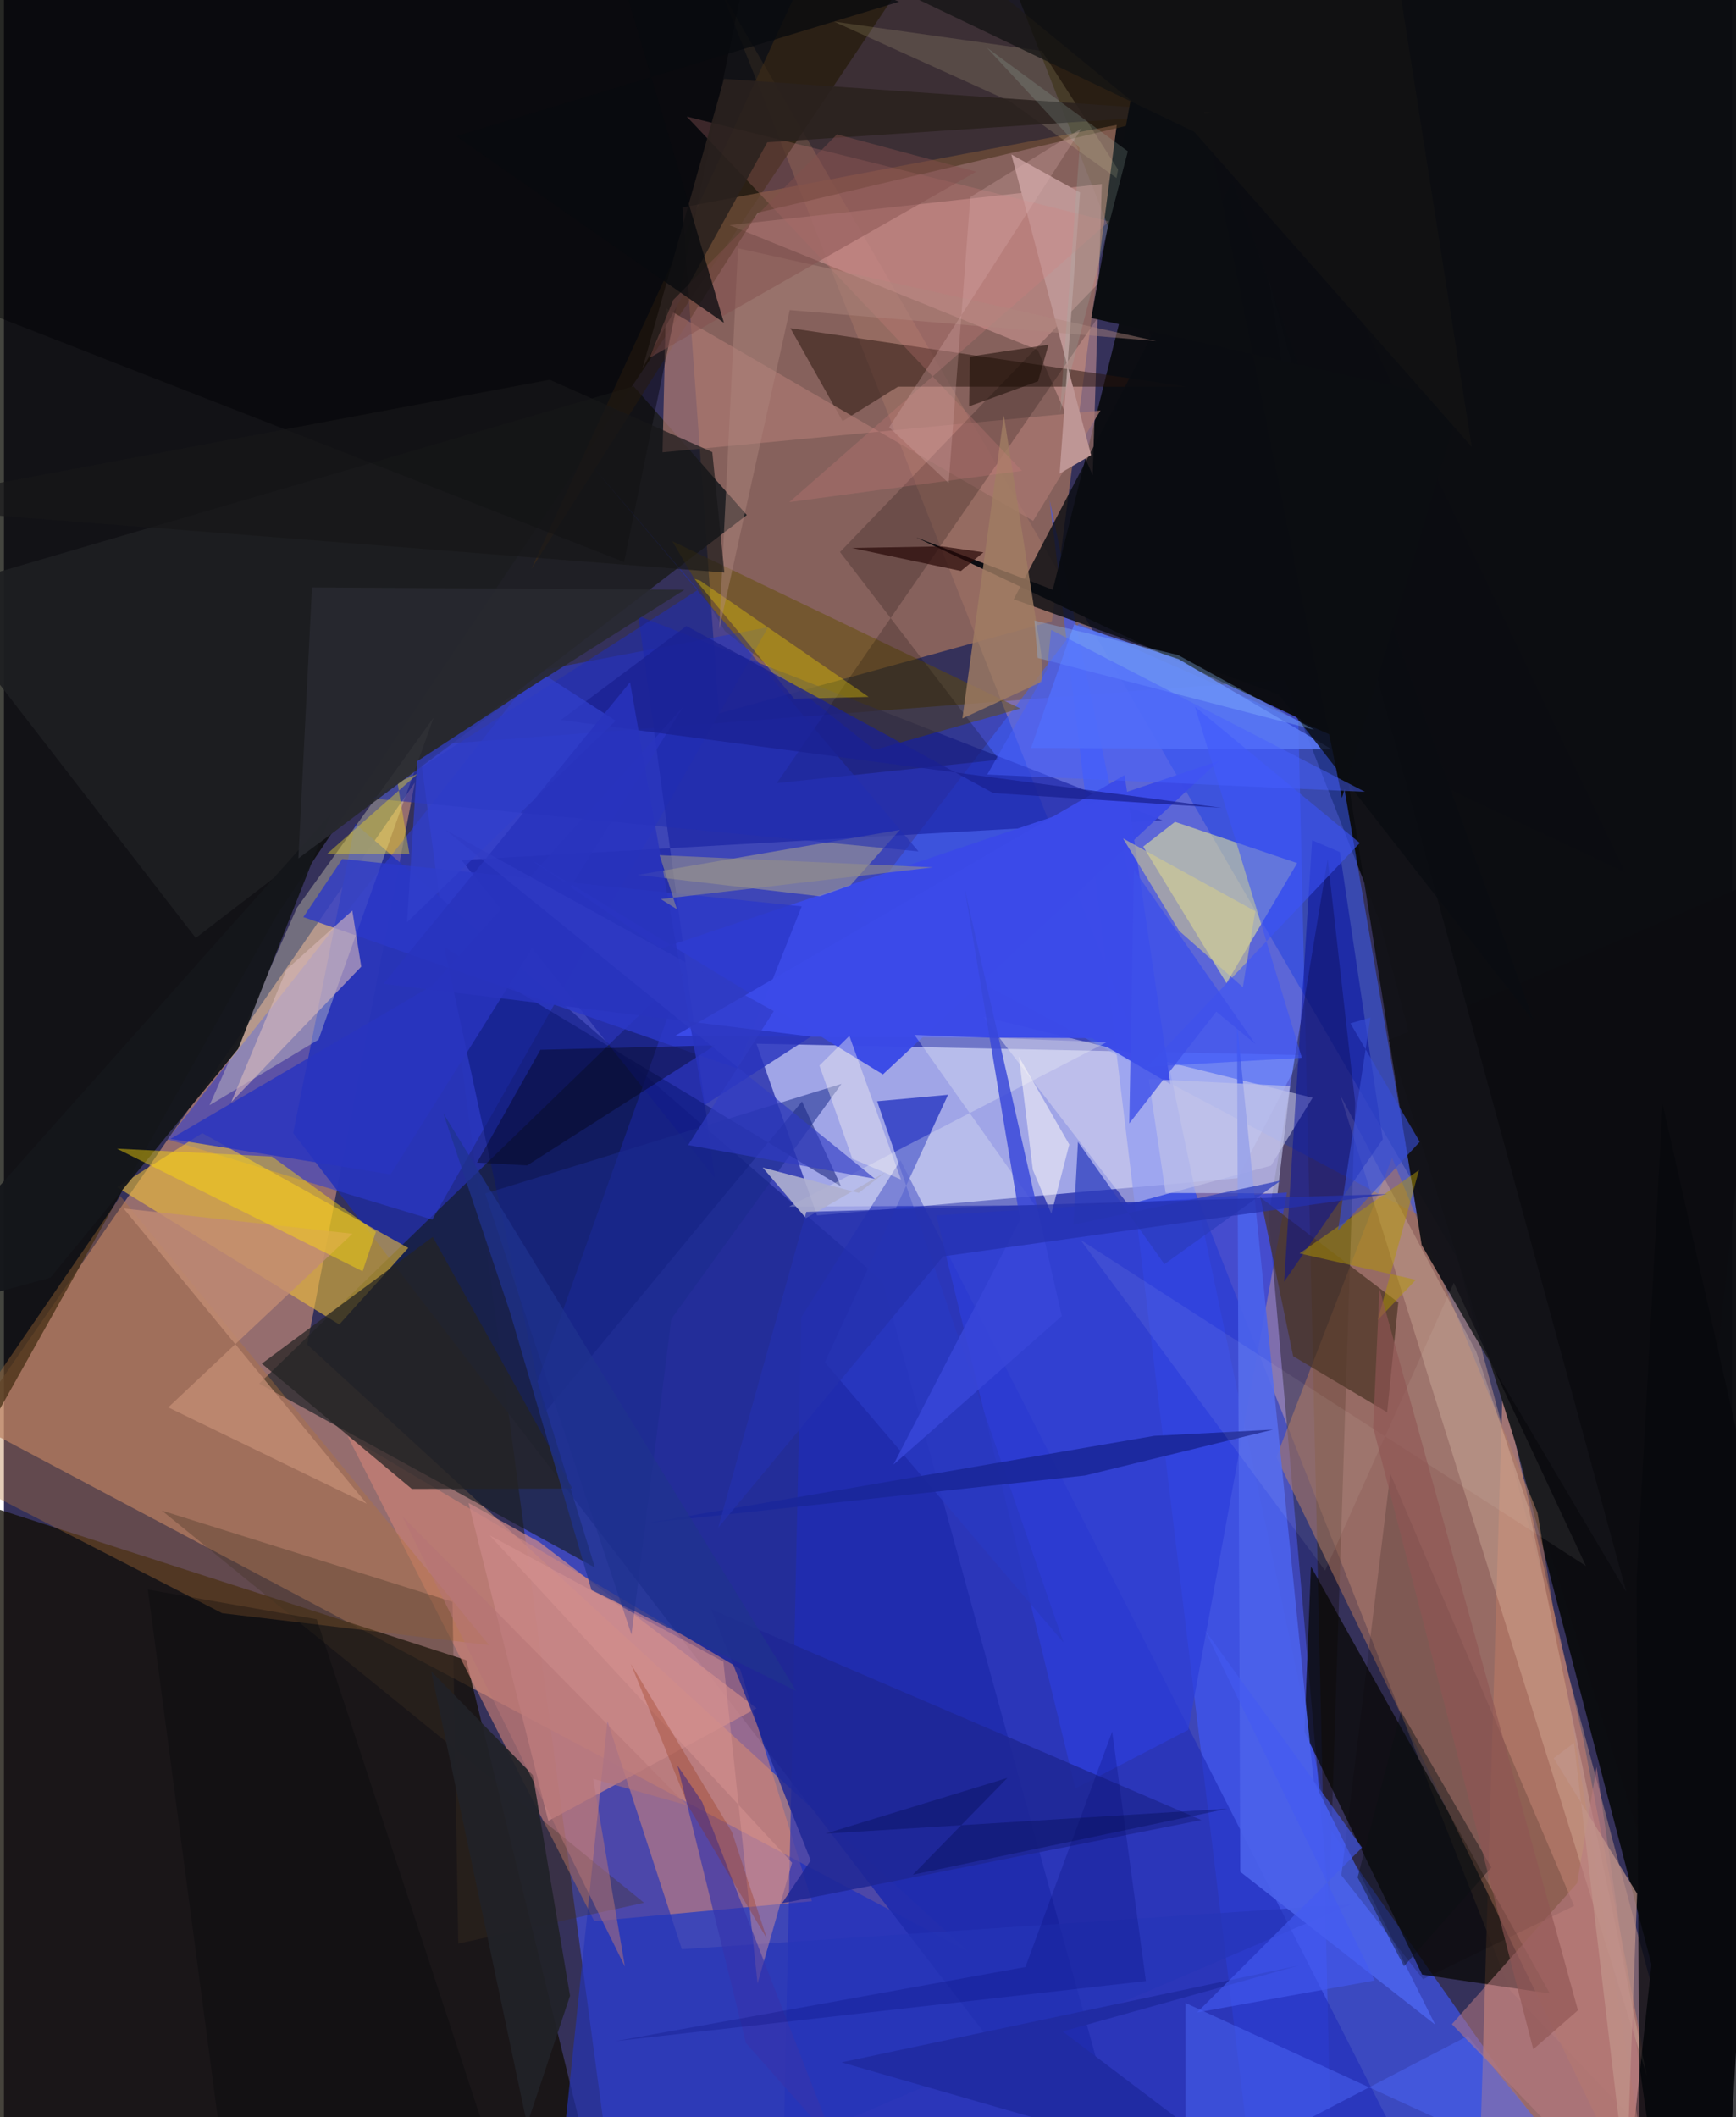 <svg xmlns="http://www.w3.org/2000/svg" width="228" height="278" viewBox="0 0 836 1024"><path fill="#35315a" d="M0 0h836v1024H0z"/><path fill="#4456f9" fill-opacity=".588" d="M296.285 1073.256L200.857 360.76l424.88-32.49L642.99 1086z"/><path fill="#bc8676" fill-opacity=".71" d="M466.216 943.762L-15.525 687.994 198.78 378.51l-52.06 271.82z"/><path fill="#0c0d10" fill-opacity=".98" d="M898-29.17L832.42 1086 665.671 446.184 467.12-62z"/><path fill="#febc9a" fill-opacity=".341" d="M728.64 962.665l95.87 100.588-121.408-454.635L346.959-4.398z"/><path fill="#070900" fill-opacity=".753" d="M-62 788.468L-28.075-62h499.077L132.363 442.026z"/><path fill="#9d6e5e" fill-opacity=".784" d="M506.996 300.476l-161.132 44.63-17.656-244.784 210.132-39.88z"/><path fill="#120f06" fill-opacity=".78" d="M223.669 802.98L-62 710.88-18.586 1086l308.446-13.036z"/><path fill="#a0a5e7" d="M364.039 504.813l263.743 5.507-30.987 59.514-203.432 18.005z"/><path fill="#212c97" fill-opacity=".937" d="M169.912 398.37l255.283 221.496L553.19 1086 139.906 548.013z"/><path fill="#3e57f9" fill-opacity=".643" d="M783.42 1086L641.349 884.38 505.853 241.863l101.256 836.863z"/><path fill="#d08276" fill-opacity=".6" d="M166.247 694.613l119.34 234.613 105.27-9.676-34.768-112.361z"/><path fill="#141c21" fill-opacity=".635" d="M123.487 669.187l162.378 88.962-27.712-90.021 70.565-197.77z"/><path fill="#0c0d12" fill-opacity=".988" d="M441.31 259.935l66.078 25.311L580.023-6.359 784.34 422.026z"/><path fill="#3d5fff" fill-opacity=".518" d="M411.66 442.96L683.956 587.5l-39.8-231.01-124.208-54.763z"/><path fill="#ae776f" fill-opacity=".82" d="M810.939 1086l-46.897-244.828-39.038-170.128-12.105 410.72z"/><path fill="#160f12" fill-opacity=".42" d="M640.387 415.513l-28.619 172.779 29.305 332.46 12.626-387.29z"/><path fill="#2e3dd6" fill-opacity=".537" d="M369.681 303.356L207.242 589.873l-128.124-38.81L257.623 324.61z"/><path fill="#070701" fill-opacity=".71" d="M629.124 837.634l3.164-79.95L747.861 964.2l-61.782-9.147z"/><path fill="#f5c536" fill-opacity=".565" d="M195.603 603.582l-33.388 37.027-107.45-66.38 41.166-26.164z"/><path fill="#1d1e22" fill-opacity=".933" d="M359.366 249.124L92.782 453.64-36.483 286.535 304.62 186.83z"/><path fill="#1f2cbb" fill-opacity=".616" d="M376.15 1086h324.044l-266.48-524.83-47.95 75.895z"/><path fill="#fefd8f" fill-opacity=".49" d="M551.14 409.48l40.289 66.033 34.184-58.061-59.087-19.943z"/><path fill="#d19997" fill-opacity=".549" d="M500.086 169.29L351.002 108.9l180.112-19.863-4.428 140.75z"/><path fill="#fffdd0" fill-opacity=".302" d="M99.445 534.56l52.722-31.715 55.763-155.88-66.212 92.109z"/><path fill="#d7d5ed" fill-opacity=".522" d="M543.832 582.588l69.144-18.817 20.113-32.83-159.412-39.242z"/><path fill="#1922a3" fill-opacity=".635" d="M343.959 569.795L221.3 415.958l339.186-19.18-253.576-98.877z"/><path fill="#0d0d11" fill-opacity=".992" d="M854.228 423.156l-184.286 79.877L853.239 1086l-70.68-2.673z"/><path fill="#af745c" fill-opacity=".541" d="M741.888 731.642l-70.355-171.686-56.003 144.838L800.38 1086z"/><path fill="#3a4ae8" fill-opacity=".969" d="M255.346 416.077l169.879 103.56 162.382-151.554-269.992 90.726z"/><path fill="#422d16" fill-opacity=".533" d="M410.068-62L255.13 275.185l109.54-172.311 191.695-45.14z"/><path fill="#b5733a" fill-opacity=".357" d="M56.377 578.57l-89.504 130.46 138.684 71.216 129.152 15.456z"/><path fill="#2c3edb" fill-opacity=".702" d="M451.046 587.824l67.3 277.162 54.59-28.315 47.732-259.893z"/><path fill="#28140c" fill-opacity=".51" d="M572.11 187.022l-139.603.006-26.801 16.682-25.243-44.974z"/><path fill="#2534b8" fill-opacity=".655" d="M265.506 1086l386.34-164.995L327.94 942.77l-35.992-110.354z"/><path fill="#634e00" fill-opacity=".482" d="M348.775 305.245l72.372 57.44 70.582-19.996-168.39-80.93z"/><path fill="#0b1671" fill-opacity=".514" d="M212.974 458.026l48.546 225.37 124.557-150.637 18.957 41.124z"/><path fill="#5a79f5" fill-opacity=".871" d="M496.892 361.783l20.836-59.77 50.629 16.814 74.12 43.669z"/><path fill="#131318" fill-opacity=".976" d="M784.849 770.036L612.075 136.217l73.775 465.968 23.9 41.126z"/><path fill="#fcddc5" fill-opacity=".235" d="M737.63 729.468l57.118 274.361-148.213-474.082 65.7 124.01z"/><path fill="#4a3424" fill-opacity=".706" d="M607.816 579.125l66.729 50.824-5.387 53.13-45.482-27.133z"/><path fill="#a97871" fill-opacity=".737" d="M497.883 251.914l32.58-53.333-211.865 20.195 1.616-69.733z"/><path fill="#4b62eb" fill-opacity=".91" d="M596.528 495.053l1.556 410.237 94.301 73.962-58.78-117.768z"/><path fill="#d9cc80" fill-opacity=".373" d="M306.576 423.17l126.865-21.78-23.955 26.827-14.857 5.28z"/><path fill="#000c9e" fill-opacity=".478" d="M619.324 619.863l47.708-68.804-20.763-138.921-13.403-5.737z"/><path fill="#2c38c8" fill-opacity=".788" d="M354.694 516.787l-209.85-73.221 18.817-28.113 222.28 22.912z"/><path fill="#252423" fill-opacity=".741" d="M207.455 598.261l-82.71 61.267 72.568 60.602 77.696-.16z"/><path fill="#0a0d12" fill-opacity=".808" d="M488.497 289.85L594.38 87.523 740.232 494.32l-123.61-158.45z"/><path fill="#cb8888" fill-opacity=".729" d="M364.087 826.247l-104.89-80.273-34.432-19.03 38.568 153.77z"/><path fill="#000204" fill-opacity=".424" d="M-62-62v192.297l362 141.51 57.392-279.44z"/><path fill="#1e2794" fill-opacity=".835" d="M376.366 920.601l13.906-20.801-48.091-121.401L579.283 880.29z"/><path fill="#d9babb" fill-opacity=".604" d="M168.526 440.444l4.324 27.086-62.885 65.54 26.74-64.18z"/><path fill="#3b4bea" fill-opacity=".965" d="M564.258 524.334L526.33 502.13l-201.731-1.075 217.518-126.164z"/><path fill="#14161b" fill-opacity=".957" d="M22.462 617.99L-62 640.91l220.375-247.585-45.033 113.922z"/><path fill="#0b0000" fill-opacity=".169" d="M670.7 712.808l88.89 209.005-73.057 35.427-39.538-50.27z"/><path fill="#4b65f6" fill-opacity=".506" d="M708.115 984.742l61.099 74.76-197.636-90.742.061 87.058z"/><path fill="#c28c74" fill-opacity=".788" d="M168.596 596.712L57.877 584.484 175.481 727.31l-96-46.608z"/><path fill="#070000" fill-opacity=".204" d="M373.862 378.767l107.59-11.327-76.991-100.448L569.07 95.886z"/><path fill="#ffdc08" fill-opacity=".435" d="M173.495 614.87L54.65 555.569l74.958 3.8 50.357 36.394z"/><path fill="#a07c63" fill-opacity=".812" d="M501.832 316.33l.437 13.31-38.618 17.85 20.07-146.505z"/><path fill="#be9695" d="M510.71 229.065l15.227-8.955-38.589-145.409 33.24 18.416z"/><path fill="#fddb00" fill-opacity=".333" d="M382.272 337.954l-48.138-57.949 2.621.806 81.557 56.256z"/><path fill="#212eb2" fill-opacity=".576" d="M335.788 285.254l-51.839-60.582 158.473 187.135-264.024-25.587z"/><path fill="#2a38c2" fill-opacity=".804" d="M422.424 532.632l90.143 261.789-115.463-135.548 59.615-129.372z"/><path fill="#ba7c82" fill-opacity=".529" d="M761.062 910.806l-60.59 68.217L803.621 1086l-33.13-231.447z"/><path fill="#d4cd8d" fill-opacity=".557" d="M605.356 440.726l-6.008 36.75-30.83-27.248-27.148-44.71z"/><path fill="#1b279b" fill-opacity=".922" d="M613.916 691.474l-57.457 3.007-245.482 42.21 212.047-23.056z"/><path fill="#00000c" fill-opacity=".365" d="M228.87 562.323l30.641-54.566 84.58-2.177-90.98 58.081z"/><path fill="#413124" fill-opacity=".329" d="M309.665 920.318l-89.876 19.746-2.802-165.331-140.618-44.12z"/><path fill="#d48081" fill-opacity=".247" d="M379.934 242.856l154.737-135.742-204.38-50.75 162.166 171.327z"/><path fill="#b39801" fill-opacity=".482" d="M683.008 618.992l-56.233-12.762 57.785-40.326-19.926 72.499z"/><path fill="#3b54f9" fill-opacity=".58" d="M576.194 341.83l51.699 169.785-74.68 4.319 102.686-108.202z"/><path fill="#f9faf9" fill-opacity=".263" d="M533.481 504.064l-92.978-3.498 58.217 82.402-118.923.615z"/><path fill="#3847d9" fill-opacity=".824" d="M491.573 589.95l-61.28 118.459 81.47-71.865-47.029-206.915z"/><path fill="#2934bf" fill-opacity=".816" d="M328.667 341.801l-141.63 226.236L80.551 550.84l126.511-74.105z"/><path fill="#212228" fill-opacity=".918" d="M273.853 965.297l-20.77 62.194-46.381-219.092 49.167 50.168z"/><path fill="#1a2b8c" fill-opacity=".541" d="M232.815 577.277l70.757 213.327 19.284-152.671 82.314-113.698z"/><path fill="#bec1e9" fill-opacity=".69" d="M616.113 577.2l-54.14-.197-8.187-55.104 68.406 3.358z"/><path fill="#fef9f7" fill-opacity=".537" d="M506.691 587.05l8.676-33.478-24.345-42.397 6.716 54.592z"/><path fill="#ead727" fill-opacity=".416" d="M200.221 374.247l-9.872 4.13 5.797 34.66-39.82-.044z"/><path fill="#282930" fill-opacity=".886" d="M329.167 285.279l-83.206 52.68-103.528 77.223 6.588-131.094z"/><path fill="#db9593" fill-opacity=".463" d="M348.05 803.715l-113.075-61.116 146.275 158.35-16.679 58.395z"/><path fill="#2d3dbd" fill-opacity=".729" d="M519.58 552.298l41.796 59.144 56.368-40.468-100.36 21.36z"/><path fill="#1a2192" fill-opacity=".749" d="M589.053 390.727l-110.473-7.144-148.409-80.807-60.73 45.46z"/><path fill="#fff0b1" fill-opacity=".137" d="M401.52 10.439l85.073 38.563 57.982 41.664-42.488-66.024z"/><path fill="#2b211e" fill-opacity=".878" d="M369.294 68.825l-60.445 109.474L348.347 38.13l237.386 16.475z"/><path fill="#3140cd" fill-opacity=".698" d="M199.97 368.14l-4.976 77.932 100.97-97.484-33.263-21.412z"/><path fill="#3e50ea" fill-opacity=".8" d="M586.502 489.293l18.892 15.65-58.732-84.361-2.27 122.768z"/><path fill="#3534ab" fill-opacity=".647" d="M401.84 1036.541l-64.096-165.056-11.933-17.61 33.105 134.278z"/><path fill="#0b0d11" d="M704.855 193.863l-178.842-40.065 35.304-195.574 85.974 427.673z"/><path fill="#364cd4" fill-opacity=".631" d="M645.345 595.136l15.724-102.97-9.697 2.788 33.544 57.303z"/><path fill="#ae867d" fill-opacity=".447" d="M380.128 149.97l177.326 15.024-202.338-44.917-9.097 184.335z"/><path fill="#8ec5ff" fill-opacity=".318" d="M568.036 316.821l-69.537-16.674 1.59 18.067 133.697 34.726z"/><path fill="#280908" fill-opacity=".702" d="M473.83 267.138l-10.89 9.01-52.65-11.113 43.502-.77z"/><path fill="#202ba3" d="M512.153 982.534L626.16 950.68l-220.964 46.814 204.63 58.905z"/><path fill="#fef9f3" fill-opacity=".376" d="M394.509 515.35l15.916 45.082 23.535 10.045-24.97-69.455z"/><path fill="#04086e" fill-opacity=".224" d="M494.172 951.362l41.955-113.875 16.32 120.69-256.492 29.036z"/><path fill="#170b02" fill-opacity=".525" d="M467.279 172.464l-.375 24.089 33.362-12.162 5.055-17.64z"/><path fill="#afb0cf" fill-opacity=".898" d="M413.511 576.975l12.948-10.085-38.504 22.283-20.885-24.469z"/><path fill="#445bf1" fill-opacity=".612" d="M577.2 973.354l85.908-15.463-82.073-169.335 75.976 105.076z"/><path fill="#07090c" fill-opacity=".757" d="M802.416 534.105L898 957.33l-106.55 127.386-1.63-320.244z"/><path fill="#922d08" fill-opacity=".286" d="M331.249 873.87l37.846 63.8-16.866-51.51-48.93-81.345z"/><path fill="#2933bd" fill-opacity=".824" d="M390.43 501.363L183.606 475.83 302.88 329.956l35.92 204.608z"/><path fill="#1f338e" fill-opacity=".718" d="M284.209 769.021l99.078 48.848-170.692-279.324 32.282 96.304z"/><path fill="#02094c" fill-opacity=".337" d="M439.686 906.727l45.732-46.8-87.956 26.943 194.475-12.076z"/><path fill="#141414" fill-opacity=".745" d="M313.437-62l354.404 9.987 42.22 268.146-134.23-152.37z"/><path fill="#c1948a" fill-opacity=".71" d="M784.837 1056.045l-25.289-213.066-9.801 7.407 40.31 65.475z"/><path fill="#938e8a" fill-opacity=".584" d="M317.163 413.616l132.25 5.885-131.629 15.368 7.766 4.894z"/><path fill="#83504e" fill-opacity=".459" d="M323.775 145.089l79.224-80.094 67.323 18.046-158.03 90.054z"/><path fill="#4761ff" fill-opacity=".471" d="M658.4 382.968l-151.808-78.322-1.885 18.97-29 50.986z"/><path fill="#2431ad" fill-opacity=".729" d="M388.164 586.159l280.984-8.606-214.81 30.118-108.819 131.217z"/><path fill="#dfb0b2" fill-opacity=".267" d="M428.225 206.683l28.786 26.967 10.497-138.319 53.849-33.238z"/><path fill="#0a1011" fill-opacity=".416" d="M719.572 903.215l-42.275 47.769-22.448-42.963 21.002-80.245z"/><path fill="#171718" fill-opacity=".675" d="M-62 244.757l410.515 32.163-5.834-58.252-78.653-34.98z"/><path fill="#080a0e" fill-opacity=".745" d="M283.81-62l64.51 218.143-129.533-90.257L433.025.864z"/><path fill="#00050a" fill-opacity=".286" d="M250.805 1086l-99.498-302.821-81.686-14.371 35.784 270.249z"/><path fill="#b57476" fill-opacity=".522" d="M192.708 733.302l137.69 139.814-45.364-12.762 15.37 90.82z"/><path fill="#fffff3" fill-opacity=".067" d="M520.714 599.606L639.14 759.65l62.239-139.237L765.308 757.4z"/><path fill="#9eb9ad" fill-opacity=".208" d="M520.372 71.6l-44.841-48.526 68.168 50.1-32.783 126.184z"/><path fill="#303bc5" fill-opacity=".631" d="M213.593 401.366l207.785 168.767-90.393-16.298 41.446-64.79z"/><path fill="#905654" fill-opacity=".635" d="M739.836 991.169l21.616-18.86-96.01-349.097-3.067 67.164z"/></svg>
